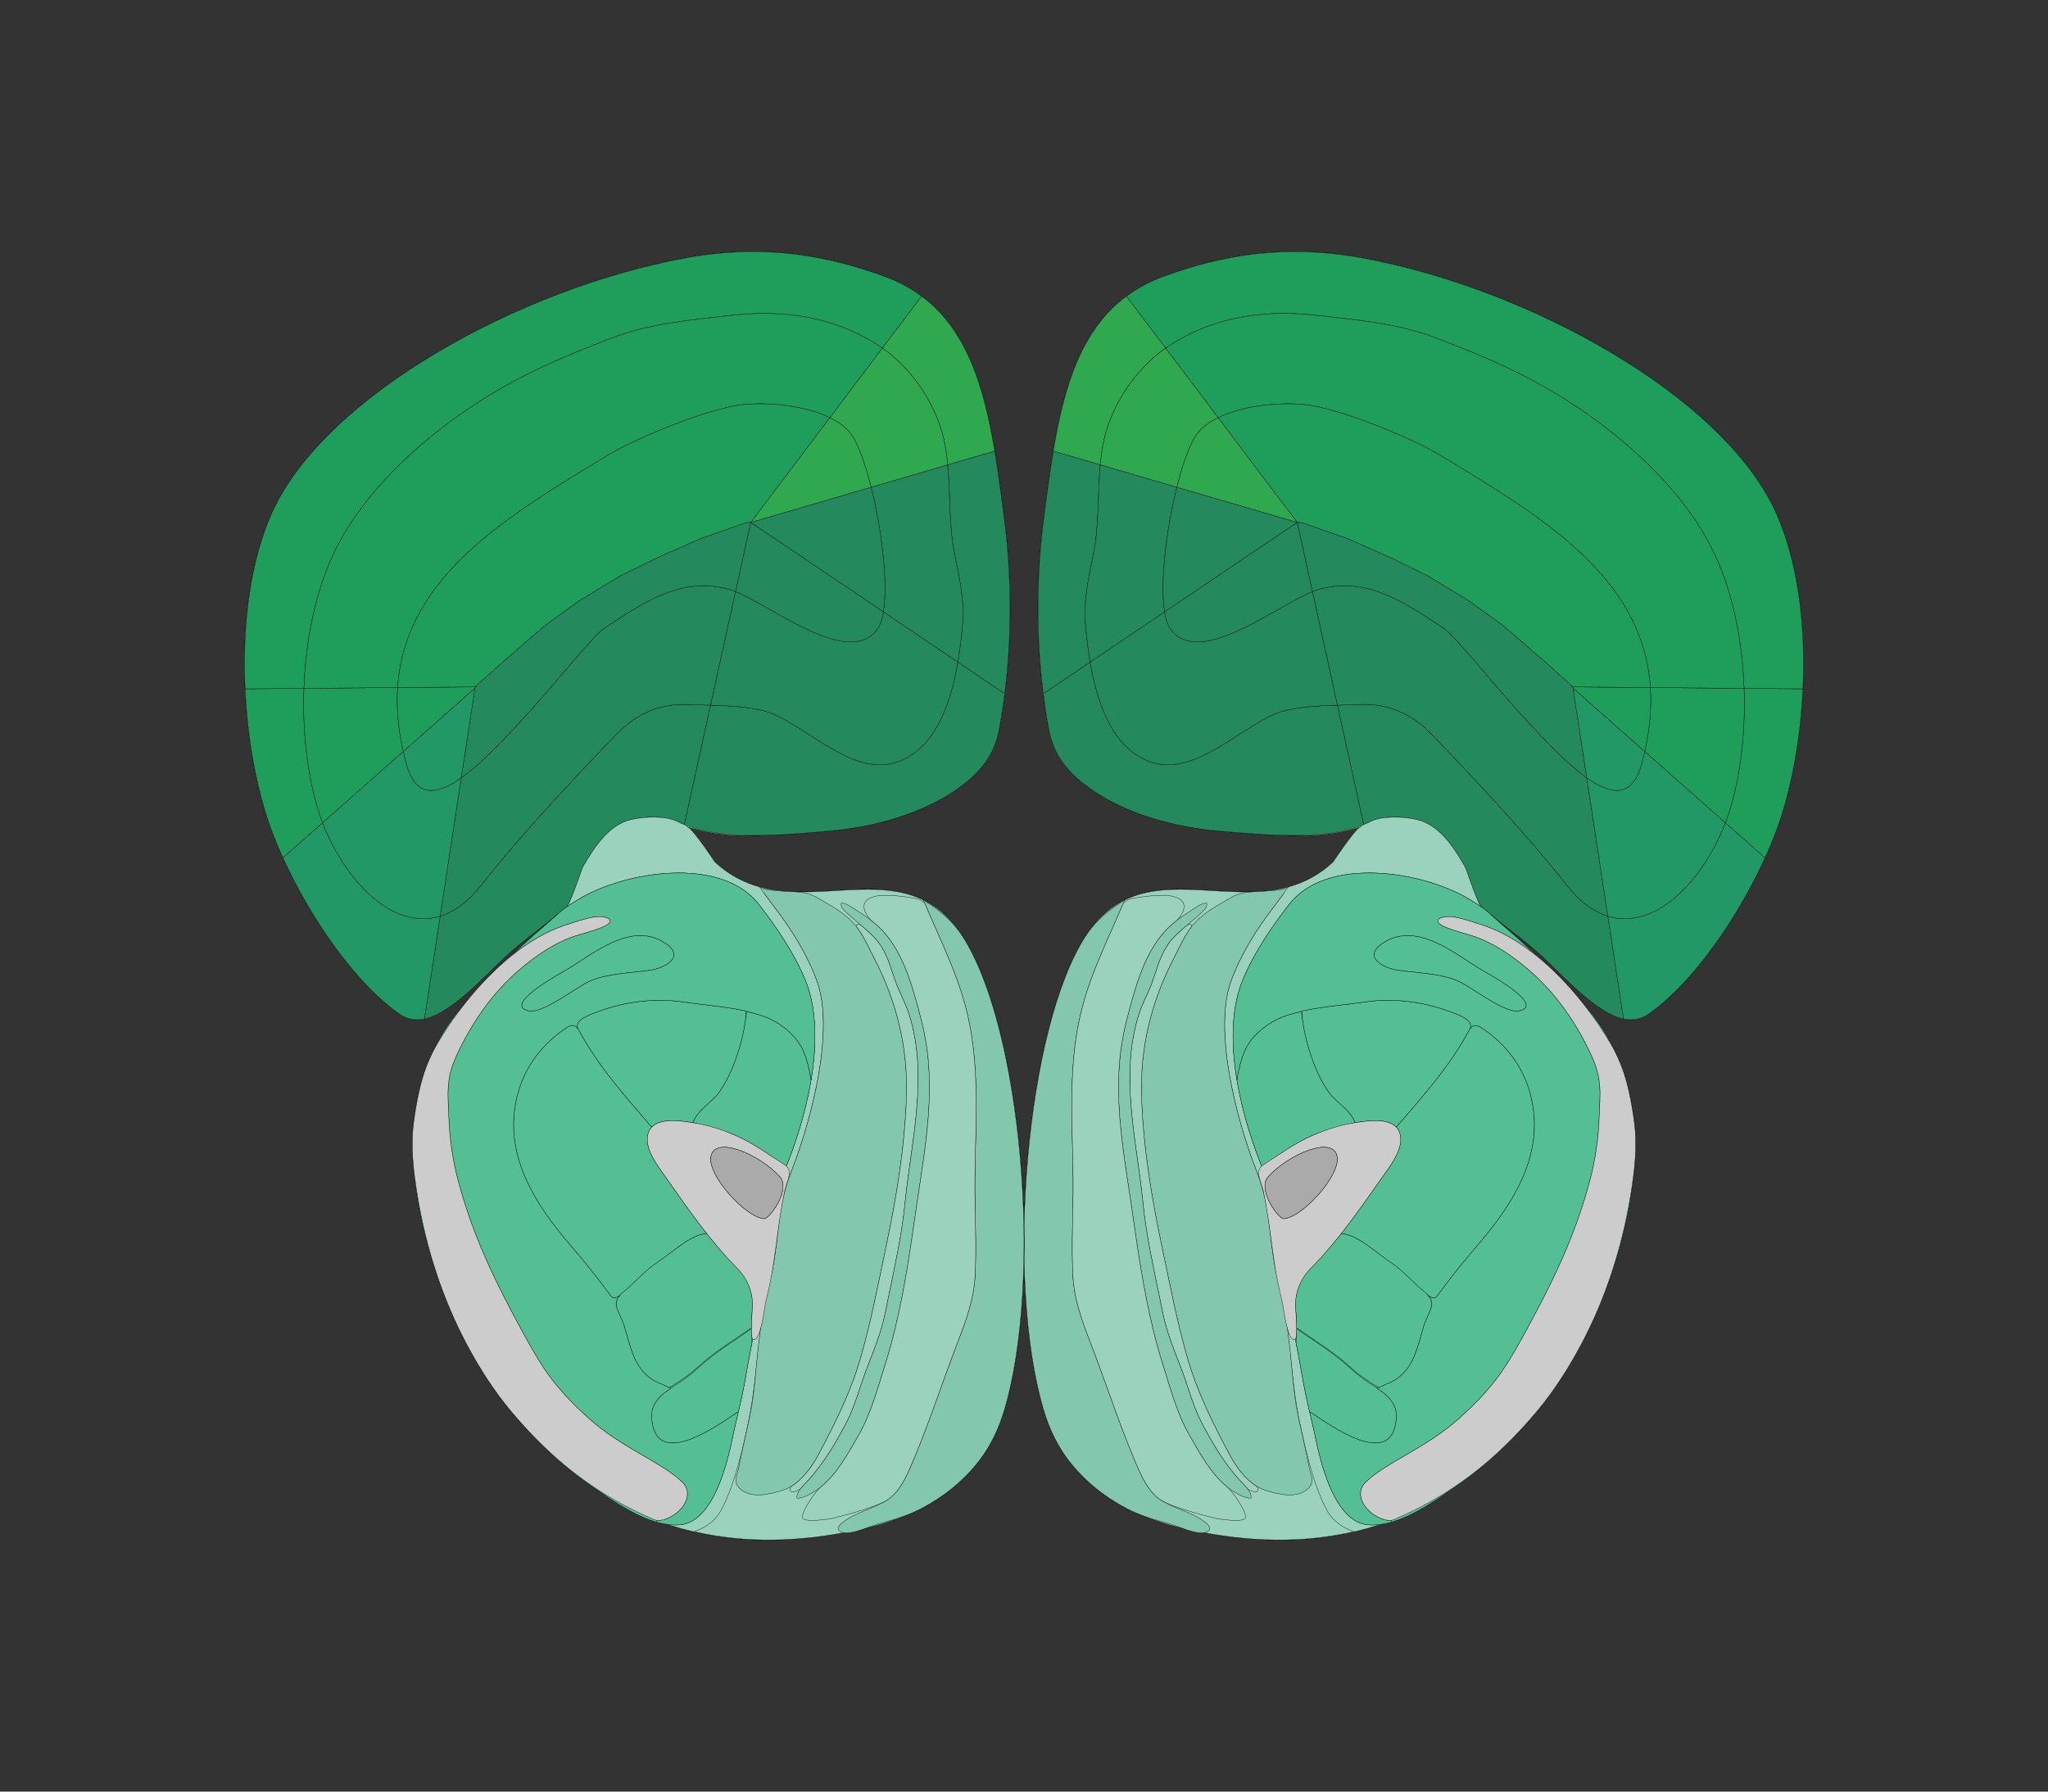 <?xml version="1.0" encoding="utf-8"?>
<!-- Generator: Adobe Illustrator 16.0.0, SVG Export Plug-In . SVG Version: 6.00 Build 0)  -->
<!DOCTYPE svg PUBLIC "-//W3C//DTD SVG 1.1//EN" "http://www.w3.org/Graphics/SVG/1.1/DTD/svg11.dtd">
<svg version="1.1" id="Layer_1" xmlns="http://www.w3.org/2000/svg" xmlns:xlink="http://www.w3.org/1999/xlink" x="0px" y="0px"
	 width="6144px" height="5376px" viewBox="0 0 6144 5376" enable-background="new 0 0 6144 5376" xml:space="preserve">
<rect x="0" y="0" width="6144" height="5376" fill="#333333" stroke="none"/>
<g>
	<g transform="scale(1.0)">
		<g id="_x31_80609911" transform=" scale(1.0, 1.0)">
			<path id="_x31_80609913" fill="#BFDAE3" stroke="#000000" d="M4079.715,2481.636c8.334-2.313-70.752,25.854-168.283,25.48
				c-75.961-0.289-166.795-4.698-261.23-14.109c-76.42-7.622-163.023-30.869-233.254-53.674
				c-14.706-4.777-31.216-12.329-44.884-17.426c-41.007-15.287-74.875-35.876-106.023-58.685
				c-65.382-47.888-105.804-97.451-119.901-175.354c-32.061-177.181-46.882-393.591-12.723-650.428
				c42.279-317.944,80.562-607.867,358.897-708.684c167.397-60.635,355.384-98.237,592.927-55.062
				c498.072,90.531,1083.982,413.605,1242.328,763.895c117.031,258.894,98.223,652.556,17.342,908.995
				c-59.713,189.306-222.877,470.873-398.453,595.834c-91.703,65.268-201.703-61.492-313.006-165.839
				c-57.326-53.749-107.656-89.304-138.41-115.106c-30.756-25.802-41.938-41.851-52.291-43.297
				c-17.5-2.446,181.883,135.411,331.85,323.35c69.729,87.385,107.314,192.962,120.938,277.305
				c47.148,291.97-98.828,692.847-282.041,912.928c-258.324,310.304-580.285,461.345-1059.369,355.443
				c-187.552-41.456-360.286-144.269-423.047-355.451c-117.106-394.11-52.47-1150.169,126.444-1423.858
				c186.65-285.521,509.97-5.265,741.995-221.684C3999.521,2586.215,4064.316,2485.887,4079.715,2481.636z"/>
			<path id="_x31_80609914" fill="#B0FFB8" stroke="#000000" d="M5327.566,1537.582
				c-158.342-350.291-744.252-673.357-1242.33-763.884c-237.543-43.177-425.525-5.573-592.927,55.063
				c-278.33,100.816-316.616,390.734-358.893,708.678c-34.146,256.831-19.333,473.243,12.727,650.42
				c14.101,77.903,54.523,127.464,119.896,175.351c31.148,22.807,65.022,43.398,106.032,58.685
				c13.663,5.099,30.441,15.395,45.151,20.17c70.224,22.807,156.565,43.307,232.983,50.927
				c94.438,9.41,185.268,13.819,261.229,14.11c83.605,0.321,155.195-20.793,168.693-25.379c0.619-0.346,1.193-0.602,1.705-0.743
				c1.188-0.33,0.543-0.021-1.705,0.743c-18.068,10.106-80.604,104.474-80.604,104.474
				c-232.023,216.418-555.343-63.831-741.995,221.686c-178.921,273.688-243.549,1029.74-126.439,1423.842
				c62.762,211.181,235.492,313.994,423.048,355.448c479.084,105.896,801.047-45.144,1059.369-355.442
				c183.213-220.076,329.189-620.955,282.039-912.922c-13.627-84.338-51.211-189.918-120.945-277.299
				c-149.965-187.936-349.348-325.792-331.852-323.351c10.361,1.446,21.543,17.498,52.301,43.303
				c30.756,25.799,81.084,61.351,138.41,115.099c111.303,104.343,221.297,231.106,313.002,165.839
				c175.584-124.967,338.742-406.525,398.453-595.833C5425.799,2190.128,5444.602,1796.473,5327.566,1537.582z M3851.211,3656.934
				c-16.592-0.24-80.539-88.405-46.592-125.874c61.855-68.277,197.637-125.893,206.986-58.575
				C4019.502,3529.417,3906.113,3653.731,3851.211,3656.934z"/>
			<path id="_x31_80609943" fill="#1F9D5A" stroke="#000000" d="M5232.154,2065.555l176.541,1.476
				c-6.307,137.371-29.484,270.762-63.762,379.505c-12.271,39.003-28.996,81.925-49.314,126.621l-3.219-1.454l-116.221-102.705
				c6.643-17.334,12.459-34.849,17.441-52.292C5223.355,2312.047,5236.594,2188.97,5232.154,2065.555z"/>
			<path id="_x31_80609942" fill="#1F9D5A" stroke="#000000" d="M5232.154,2065.555c4.439,123.414-8.799,246.491-38.535,351.149
				c-4.984,17.443-10.797,34.956-17.439,52.292l-242.115-213.931c15.779-69.249,20.936-133.009,16.973-191.918L5232.154,2065.555z"
				/>
			<path id="_x31_80609941" fill="#1F9D5A" stroke="#000000" d="M4951.037,2063.147c3.963,58.909-1.195,122.67-16.973,191.918
				l-214.74-189.71l-0.604-4.159L4951.037,2063.147z"/>
			<path id="_x31_80609940" fill="#1F9D5A" stroke="#000000" d="M5327.535,1537.589c67.406,149.063,89.754,342.881,81.16,529.442
				l-176.541-1.476c-5.436-152.068-37.594-304.605-98.541-423.774c-106.963-209.068-331.43-391.864-538.527-501.694
				c-93.748-49.666-189.639-88.656-288.699-126.615c-111.445-42.7-235.227-53.293-354.809-67.058
				c-152.318-17.561-304.914,1.314-441.994,89.646c-4.356,2.759-8.632,5.686-12.825,8.613l-117.696-155.85
				c32.56-24.182,70.038-44.391,113.265-60.035c167.396-60.664,355.374-98.286,592.905-55.088
				C4583.303,864.246,5169.24,1187.327,5327.535,1537.589z"/>
			<path id="_x31_80609939" fill="#1F9D5A" stroke="#000000" d="M5133.611,1641.782c60.947,119.169,93.107,271.707,98.543,423.774
				l-281.119-2.408c-21.939-336.751-336.416-517.778-624.898-693.863c-89.689-54.672-286.682-134.389-390.68-152.247
				c-73.861-12.688-198.252-4.114-281.102,36.442l-157.601-208.808c4.193-2.927,8.471-5.854,12.825-8.613
				c137.08-88.33,289.676-107.206,441.994-89.646c119.582,13.767,243.363,24.357,354.809,67.058
				c99.061,37.957,194.955,76.948,288.699,126.615C4802.18,1249.917,5026.65,1432.712,5133.611,1641.782z"/>
			<path id="_x31_80609938" fill="#1F9D5A" stroke="#000000" d="M4326.135,1369.285
				c288.482,176.084,602.961,357.112,624.898,693.863l-232.314-1.951l-94.486-84.625l-115.762-100.038l-101.461-73.022
				l-122.523-74.488l-108.053-53.361l-136.098-60.075l-136.277-47.626l-12.447-0.181l-237.254-314.302
				c82.85-40.556,207.238-49.13,281.1-36.442C4039.457,1234.895,4236.447,1314.612,4326.135,1369.285z"/>
			<path id="_x31_80609958" fill="#2FA850" stroke="#000000" d="M3379.061,888.822l117.694,155.851
				c-93.757,65.797-166.337,176.892-187.548,288.896c-3.779,20.2-6.483,40.746-8.361,61.389l-140.77-41.135l-0.25-0.003
				C3192.362,1159.22,3243.294,989.623,3379.061,888.822z"/>
			<path id="_x31_80609957" fill="#2FA850" stroke="#000000" d="M3496.755,1044.672l157.601,208.807
				c-23.156,11.287-43.029,25.109-57.631,41.666c-23.205,26.227-46.957,90.132-66.166,167.052l-229.71-67.238
				c1.877-20.644,4.579-41.189,8.36-61.389C3330.417,1221.564,3402.998,1110.47,3496.755,1044.672z"/>
			<path id="_x31_80609956" fill="#2FA850" stroke="#000000" d="M3654.357,1253.479l237.258,314.298l-361.059-105.581
				c19.209-76.919,42.961-140.826,66.168-167.053C3611.326,1278.588,3631.201,1264.764,3654.357,1253.479z"/>
			<path id="_x31_80609949" fill="#248A5E" stroke="#000000" d="M4090.215,2471.296l-78.037-355.162
				c24.25-0.729,47.168-1.227,66.855-2.187c82.318-3.872,154.428,26.555,211.85,85.492
				c122.117,125.534,299.418,315.284,406.824,453.553c40.828,52.552,83.469,83.053,125.943,96.12l46.701,306.23l-0.27,1.572
				c-77.207-16.64-163.688-109.617-236.623-180.398c-49.691-48.116-106.916-86.217-159.561-130.889
				c-14.105-11.992-30.66-20.864-36.768-34.814c-22.902-52.212-36.482-100.387-42.473-110.85
				c-36.43-64.029-80.346-126.755-145.467-141.145c-39.141-8.618-103.264-11.537-137.303,6.147
				c-6.525,3.391-13.375,6.532-20.391,9.334L4090.215,2471.296z"/>
			<path id="_x31_80609948" fill="#248A5E" stroke="#000000" d="M4760.344,2333.985l63.307,415.129
				c-42.477-13.066-85.119-43.569-125.945-96.122c-107.404-138.269-284.705-328.019-406.822-453.551
				c-57.42-58.938-129.529-89.367-211.85-85.493c-19.688,0.959-42.604,1.458-66.855,2.187l-75.002-341.006
				c7.432-2.966,14.273-5.44,20.691-7.171c140.426-38.475,251.732,36.763,373.504,117.3
				c32.561,21.556,127.752,143.378,234.949,261.722C4634.787,2222.514,4702.088,2292.799,4760.344,2333.985z"/>
			<path id="_x31_80609947" fill="#248A5E" stroke="#000000" d="M3904.064,1567.96l136.275,47.626l136.098,60.075l108.053,53.361
				l122.525,74.489l101.459,73.021l115.764,100.039l94.484,84.625l-4.148-0.059l4.754,4.218l41.02,268.629
				c-58.256-41.185-125.557-111.47-194.023-187.003c-107.195-118.345-202.389-240.167-234.949-261.722
				c-121.771-80.537-233.078-155.777-373.506-117.3c-6.416,1.733-13.26,4.208-20.691,7.17l-45.559-207.352L3904.064,1567.96z"/>
			<path id="_x31_80609955" fill="#248A5E" stroke="#000000" d="M3160.078,1353.823l140.77,41.135
				c-8.267,89.363-2.883,181.995-21.193,271.38c-15.013,73.743-29.88,137.446-22.758,213.169c3.021,32.169,7.135,69,13.637,107.361
				l-137.563,92.888l-3.243,0.451c-19.587-155.094-23.863-335.783,3.701-542.739c8.379-62.714,16.493-124.355,26.397-183.648
				L3160.078,1353.823z"/>
			<path id="_x31_80609954" fill="#248A5E" stroke="#000000" d="M3300.847,1394.957l229.71,67.238
				c-31.451,125.635-50.955,286.059-36.618,373.922l-223.405,150.749c-6.499-38.362-10.615-75.193-13.637-107.361
				c-7.122-75.723,7.745-139.426,22.759-213.17C3297.965,1576.952,3292.581,1484.32,3300.847,1394.957z"/>
			<path id="_x31_80609953" fill="#248A5E" stroke="#000000" d="M3891.615,1567.779l-397.678,268.34
				c-14.335-87.864,5.168-248.287,36.619-373.921L3891.615,1567.779z"/>
			<path id="_x31_80609952" fill="#248A5E" stroke="#000000" d="M4090.215,2471.296l1.283,3.006
				c-121.672,50.453-314.953,29.808-441.299,18.683c-125.268-11.026-275.886-48.486-393.644-136.686
				c-56.827-42.576-97.772-98.369-110.371-168.444c-6.229-34.373-11.851-70.23-16.456-107.651l3.244-0.451l137.564-92.889
				c20.275,118.913,64.097,251.364,172.028,296.008c133.755,55.393,271.247-95.686,385.642-142.092
				c46.844-18.995,120.029-22.749,183.973-24.647L4090.215,2471.296z"/>
			<path id="_x31_80609951" fill="#248A5E" stroke="#000000" d="M3937.176,1775.129l75.002,341.007
				c-63.943,1.897-137.129,5.652-183.973,24.647c-114.395,46.407-251.887,197.484-385.642,142.091
				c-107.932-44.643-151.753-177.093-172.03-296.008l223.405-150.749c3.425,21.466,8.986,38.646,16.793,49.884
				C3594.73,2006.748,3822.441,1821.946,3937.176,1775.129z"/>
			<path id="_x31_80609950" fill="#248A5E" stroke="#000000" d="M3891.615,1567.779l45.561,207.351
				c-114.734,46.817-342.445,231.62-426.446,110.873c-7.806-11.237-13.37-28.417-16.792-49.884L3891.615,1567.779z"/>
			<path id="_x31_80609946" fill="#219866" stroke="#000000" d="M5292.398,2571.702l3.217,1.457
				c-78.195,172.106-209.725,370.085-349.121,469.258c-23.736,16.839-49.52,20.285-76.412,14.498l0.27-1.572l-46.699-306.229
				c144.535,44.673,287.492-111.14,352.525-280.118L5292.398,2571.702z"/>
			<path id="_x31_80609945" fill="#219866" stroke="#000000" d="M4934.063,2255.066l242.113,213.931
				c-65.035,168.978-207.99,324.791-352.525,280.117l-63.307-415.128c76.086,53.895,136.707,58.175,163.943-40.129
				C4927.967,2280.71,4931.223,2267.809,4934.063,2255.066z"/>
			<path id="_x31_80609944" fill="#219866" stroke="#000000" d="M4719.324,2065.357l214.74,189.71
				c-2.84,12.743-6.098,25.645-9.773,38.79c-27.238,98.303-87.859,94.022-163.945,40.129L4719.324,2065.357z"/>
			<path id="_x31_80609915" fill="#9AD2BD" stroke="#000000" d="M4895.545,3318.804c-13.625-84.336-51.209-189.918-120.943-277.297
				c-145.123-181.866-336.52-316.836-332.873-323.147c-1.855-2.365-3.42-4.863-4.598-7.546
				c-22.902-52.212-36.482-100.387-42.473-110.85c-36.43-64.029-80.346-126.755-145.467-141.145
				c-39.141-8.619-103.264-11.538-137.303,6.146c-6.525,3.391-13.377,6.532-20.391,9.334l-0.26-0.609l-10.195,7.572
				c0.275-0.12,0.539-0.219,0.789-0.287c1.08-0.298,0.631-0.068-1.145,0.549l-6.117,4.542
				c-22.768,21.237-75.045,100.125-75.045,100.125c-232.025,216.418-555.345-63.832-741.996,221.684
				c-178.922,273.688-243.548,1029.74-126.438,1423.842c62.761,211.181,235.491,313.996,423.048,355.45
				c479.08,105.894,801.045-45.144,1059.367-355.443C4796.721,4011.65,4942.697,3610.773,4895.545,3318.804z M3851.211,3656.934
				c-16.592-0.24-80.539-88.405-46.592-125.874c61.855-68.277,197.637-125.893,206.986-58.575
				C4019.502,3529.417,3906.113,3653.731,3851.211,3656.934z"/>
			<path id="_x31_80609916" fill="#9AD2BD" stroke="#000000" d="M3823.602,2718.143c-52.426,67.236-100.42,143.923-130.004,224.058
				c-52.096,141.069,7.689,397.507,77.984,577.306c45.383,116.102,32.041,207.968,64.395,330.204
				c37.27,140.801,33.748,290.65,66.611,434.909c7.115,31.218,32.92,164.767,78.455,247.861
				c27.061,49.362,81.398,63.442,81.398,63.442c-83.492,18.537-157.646,25.968-239.01,24.895
				c-78.25-1.024-163.154-9.73-269.291-33.644c-187.378-42.224-360.287-144.267-423.048-355.45
				c-117.11-394.102-52.485-1150.154,126.438-1423.843c152.755-233.65,397.02-88.408,607.883-146.553
				C3865.414,2661.328,3834.252,2704.483,3823.602,2718.143z"/>
			<path id="_x31_80609917" fill="#82C7AE" stroke="#000000" d="M3374.035,2700.352c-42.547,102.957-93.88,202.62-123.972,310.281
				c-48.429,173.317-32.438,349.609-30.745,527.205c0.916,96.775-5.677,194.259-0.551,290.928
				c3.906,73.855,29.337,139.585,55.601,207.958c42.559,110.766,79.279,224.01,124.794,333.598
				c17.149,41.317,40.937,101.947,79.515,128.226c42.925,29.235,97.317,37.457,139.458,71.319
				c15.592,12.53,15.26,24.152-2.828,28.739c-28.541,7.237-83.34-20.341-111.832-27.828
				c-42.196-11.101-84.453-23.603-123.236-43.978c-67.851-35.635-128.37-84.314-175.081-145.316
				c-33.849-44.205-58.219-96.434-74.065-149.758c-117.109-394.102-52.483-1150.154,126.438-1423.842
				C3288.853,2759.973,3327.203,2731.557,3374.035,2700.352z"/>
			<path id="_x31_80609921" fill="#82C7AE" stroke="#000000" d="M3823.602,2718.143c-52.426,67.236-100.42,143.923-130.004,224.058
				c-52.096,141.069,7.689,397.507,77.984,577.306c45.383,116.102,32.041,207.968,64.395,330.204
				c17.283,65.295,26.893,134.418,34.25,201.467c6.75,61.437,9.857,123.546,21.654,184.317
				c11.166,57.481,25.184,112.46,36.32,170.331c4.709,24.442,17.523,39.374-2.578,59.728c-33.24,33.646-92.436,18.319-131.68,5.684
				c-45.824-14.753-82.416-63.773-103.936-103.821c-49.637-92.313-96.658-186.995-126.338-287.749
				c-31.953-108.478-52.708-219.592-76.113-330.086c-32.082-151.443-58.259-305.76-62.946-460.798
				c-4.43-145.746,28.971-281.705,95.599-411.243c19.305-37.522,37.021-80.327,66.533-110.904
				c30.828-31.94,67.486-50.346,104.941-72.565c36.748-21.802,69.455-16.578,111.256-20.57c11.197-1.069,55.584-2.63,62.479-12.172
				C3865.414,2661.335,3834.252,2704.483,3823.602,2718.143z"/>
			<path id="_x31_80609920" fill="#9AD2BD" stroke="#000000" d="M3770.016,4460.121c-34.643-21.08-62.383-59.903-80.01-92.706
				c-49.637-92.313-96.658-186.993-126.338-287.749c-31.953-108.478-52.706-219.591-76.114-330.084
				c-32.081-151.443-58.258-305.76-62.945-460.8c-4.431-145.744,28.97-281.705,95.601-411.241
				c16.248-31.587,31.377-66.916,53.359-95.544c1.994-2.595,1.225-8.915-2.768-9.295c-4.287-0.406-11.898,5.228-11.898,5.228
				c-22.084,18.613-43.732,38.001-58.277,60.945c-23.953,37.75-30.909,74.155-46.66,114.978
				c-11.712,30.368-27.716,58.929-37.581,90.035c-58.429,184.237-5.952,381.607,12.646,567.084
				c9.653,96.311,30.413,188.377,49.8,282.48c2.913,14.154,5.806,28.348,8.61,42.617c11.809,59.887,34.383,114.32,56.236,170.905
				c21.762,56.371,35.236,113.944,63.941,167.716c32.184,60.279,63.811,113.309,109.188,164.865
				c6.072,6.895,16.174,16.115,24.207,26.062c4.02,4.973,20.672,12.955,27.875,10.92
				C3776.088,4474.501,3773.84,4462.449,3770.016,4460.121z"/>
			<path id="_x31_80609919" fill="#82C7AE" stroke="#000000" d="M3478.825,3893.448c-19.384-94.104-40.144-186.17-49.8-282.479
				c-18.597-185.477-71.074-382.848-12.644-567.084c9.863-31.109,25.869-59.668,37.581-90.036
				c15.749-40.819,22.705-77.225,46.658-114.977c24.549-38.719,69.326-67.32,102.273-99.13c8.732-8.419,20.072-16.731,17.264-30.009
				c-16.699,0.486-31.92,13.11-45.6,21.802c-43.518,27.637-75.504,51.461-104.493,93.896
				c-41.187,60.293-61.239,128.72-80.47,198.328c-14.697,53.167-26.469,107.726-30.919,162.755
				c-9.758,120.633,5.852,236.107,24.033,354.756c17.979,117.276,32.658,235.115,55.464,351.602
				c12.903,65.971,28.405,131.499,48.493,195.67c22.049,70.371,44.136,153.386,81.132,217.416
				c31.596,54.7,63.143,114.684,113.248,155.521c17.414,14.188,48.486,33.784,71.775,34.533
				c4.391-19.571-23.875-42.676-36.018-56.463c-45.379-51.557-77.004-104.586-109.188-164.864
				c-28.707-53.769-42.18-111.346-63.943-167.715c-21.852-56.587-44.427-111.019-56.235-170.907
				C3484.633,3921.796,3481.741,3907.603,3478.825,3893.448z"/>
			<path id="_x31_80609918" fill="#9AD2BD" stroke="#000000" d="M3369.168,2712.026c-41.536,98.835-90.152,195.019-119.106,298.606
				c-48.429,173.317-32.438,349.611-30.747,527.206c0.916,96.774-5.677,194.258-0.549,290.927
				c3.905,73.856,29.337,139.585,55.599,207.958c42.559,110.766,79.279,224.01,124.794,333.598
				c17.151,41.317,40.937,101.947,79.516,128.226c42.926,29.235,173.445,58.505,173.445,58.505s70.799,11.987,82.545-0.261
				c11.746-12.249-36.207-81.123-53.621-95.311c-50.105-40.837-81.648-100.823-113.248-155.521
				c-36.996-64.03-59.083-147.045-81.132-217.415c-20.088-64.17-35.59-129.7-48.493-195.671
				c-22.805-116.485-37.482-234.325-55.464-351.601c-18.18-118.649-33.788-234.123-24.033-354.756
				c4.452-55.028,16.222-109.591,30.919-162.756c19.232-69.606,39.283-138.034,80.47-198.326
				c18.142-26.562,37.459-45.83,60.044-63.307c6.346-4.911,53.725-58.586-14.596-73.159c-31.285-6.672-88.831,1.731-120.021,7.264
				C3382.468,2698.542,3370.802,2708.139,3369.168,2712.026z"/>
			<path id="_x31_80609922" fill="#54BF94" stroke="#000000" d="M3885.844,4018.878c14.018,66.588,15.564,85.481,28.676,152.248
				c7.441,37.908,17.379,77.194,25.965,114.859c11.33,49.759,49.146,284.111,167.211,289.832
				c90.965,4.402,187.154-62.874,296.736-142.01c94.379-68.157,170.629-155.905,209.072-202.081
				c183.213-220.076,329.191-620.956,282.037-912.922c-13.623-84.337-51.209-189.919-120.943-277.298
				c-35.984-45.107-87.852-100.358-144.92-154.626c-38.043-36.17-77.283-73.07-116.541-106.438
				c-48.973-41.628-46.063-45.972-102.498-80.391c-143.139-87.286-430.211-131.062-542.697,13.19
				c-52.424,67.235-105.174,145.2-138.309,223.935c-76.805,182.481,9.85,451.506,56.492,564.426
				c30.406-22.989,97.479-71.277,152.439-94.955c41.121-17.719,83.287-30.938,121.996-36.918
				c41.311-6.389,127.354-22.314,140.156,35.84c9.738,44.214-32.525,96.456-56.389,130.36
				c-66.104,93.944-130.666,187.787-211.773,269.755c-30.941,31.261-47.838,72.307-45.906,116.43
				c0.338,7.593,7.959,98.283-2.576,97.677L3885.844,4018.878z"/>
			<path id="_x31_80609927" fill="#54BF94" stroke="#000000" d="M4062.775,3363.242c-16.217-36.195-54.41-54.719-76.807-86.345
				c-1.098-1.546-2.104-3.162-3.148-4.744c-9.031-13.656-17.381-27.663-24.566-42.382c-7.629-15.621-14.322-31.718-20.396-48.002
				c-6.154-16.514-11.467-33.317-15.994-50.345c-4.369-16.434-8.227-33.036-11.244-49.771c-1.416-7.857-2.6-15.752-3.52-23.681
				c-0.443-3.831-0.832-7.67-1.18-11.508c-0.172-1.9-0.336-3.803-0.494-5.703c-0.084-1.027-1.018-4.896-0.467-5.688
				c1.596-2.285,5.344-2.486,7.83-2.854c6.502-0.967,12.807-2.714,19.275-3.816c13.049-2.221,26.113-4.201,39.197-6.194
				c13.113-2.002,26.324-3.491,39.496-5.036c13.059-1.535,26.113-3.121,39.166-4.688c12.783-1.534,25.557-3.162,38.295-5.053
				c1.541-0.229,3.082-0.46,4.627-0.695c57.25-8.733,116.322-6.31,173.066,4.848c29.393,5.779,58.414,14.156,86.412,24.785
				c18.766,7.125,77.645,24.927,54.719,55.852c-56.029,105.694-138.91,197.951-215.832,287.403l-3.953,1.145
				c-27.832-26.732-87.615-17.166-122.32-11.719L4062.775,3363.242z"/>
			<path id="_x31_80609923" fill="#54BF94" stroke="#000000" d="M4193.148,2911.343c55.492,7.995,129.799,9.728,182.135,33.074
				c38.537,17.184,139.891,97.61,181.396,89.305c81.799-16.868-88.738-110.208-104.111-119.055
				c-84.268-48.501-199.502-152.804-303.25-85.408C4084.301,2871.505,4151.254,2905.304,4193.148,2911.343z"/>
			<path id="_x31_80609924" fill="#54BF94" stroke="#000000" d="M3889.627,3987.434c-0.01,17.096-3.189,34.05,0.242,50.791
				c3.096,15.106,5.945,30.273,8.697,45.447c5.287,29.162,10.242,58.373,15.955,87.456c4.285,21.832,9.402,44.121,14.605,66.294
				l4.764,1.77c53.682,35.733,248.193,178.315,255.23,11.856c2.188-51.743-46.393-77.499-82.531-101.957
				c-20.428-13.824-40.094-28.816-58.238-45.556c-47.725-44.034-102.992-77.328-155.807-114.658L3889.627,3987.434z"/>
			<path id="_x31_80609926" fill="#54BF94" stroke="#000000" d="M4191.207,3379.624c76.914-89.443,159.783-181.69,215.814-287.37
				c13.523-25.51,29.625-14.502,49.162-0.496c20.656,14.81,39.953,31.8,57.24,50.427c35.795,38.573,62.332,85.273,76.422,136.009
				c49.813,179.352-47.219,330.954-159.508,461.398c-28.146,32.697-55.441,66.062-81.879,100.191
				c-11.484,14.827-25.947,34.55-37.664,49.734c-10.549,13.67-25.467-1.938-37.742-12.042
				c-34.918-28.737-62.633-63.466-101.143-88.835c-37.535-24.716-92.551-77.269-136.875-85.467l-11.652-1.151
				c42.352-53.645,81.375-109.85,120.947-166.09c23.863-33.905,66.129-86.146,56.389-130.361
				c-2.32-10.532-7.039-18.635-13.461-24.804L4191.207,3379.624z"/>
			<path id="_x31_80609928" fill="#54BF94" stroke="#000000" d="M4062.775,3363.242c-16.217-36.195-54.41-54.719-76.807-86.345
				c-43.945-62.048-73.799-160.13-80.434-233.44c-0.383-1.889-0.203-6.267-1.375-7.684c-1.436-1.743-6.217,0.891-7.898,1.394
				c-3.969,1.19-8.076,1.833-12.09,2.856c-4.852,1.232-9.682,2.533-14.484,3.945c-8.945,2.635-17.781,5.667-26.391,9.255
				c-8.465,3.524-16.705,7.58-24.664,12.132c-7.91,4.522-15.545,9.525-22.883,14.931c-7.352,5.418-14.412,11.238-21.096,17.465
				c-6.773,6.313-13.158,13.056-18.965,20.272c-6.053,7.525-11.455,15.568-16.092,24.041c-5.035,9.196-9.156,18.862-12.564,28.771
				c-3.76,10.928-6.666,22.13-9.156,33.411c-2.625,11.911-5.66,24.216-7.02,36.343l-0.096,0.023
				c17.68,106.07,51.68,203.66,75.363,260.999c30.408-22.988,97.48-71.276,152.441-94.956
				c41.119-17.717,124.861-37.365,126.367-37.602L4062.775,3363.242z"/>
			<path id="_x31_80609925" fill="#54BF94" stroke="#000000" d="M4023.334,3702.024c-28.377,35.646-58.248,70.151-90.781,102.76
				c-30.926,30.988-47.813,71.679-45.877,115.425c0.201,4.492,3,38.328,2.988,64.753l2.918,1.434
				c52.799,37.014,108.053,70.024,155.766,113.689c26.73,24.463,56.631,45.104,87.963,64.064l19.367-9.366
				c84.059-30.299,93.842-103.219,116.625-179.001c5.801-19.292,20.508-41.27,23.141-60.419
				c2.123-15.447-11.037-30.007-22.496-39.358c-34.912-28.497-62.623-62.933-101.125-88.091
				c-37.525-24.507-92.525-76.614-136.836-84.748L4023.334,3702.024z"/>
			<path id="_x31_80609937" fill="#54BF94" stroke="#000000" d="M4774.529,3167.803c-45.422-98.516-107.068-188.229-189.922-258.934
				c-49.09-41.899-105.717-80.865-167.412-100.802c-41.352-13.358-119.738-30.793-100.346-50.396
				c28.334-19.038,87.15,4.933,120.322,14.866c60.633,18.151,119.539,52.7,174.215,97c-32.271-30.506-65.254-61.049-98.252-89.093
				c-48.973-41.628-46.063-45.972-102.498-80.391c-143.137-87.286-430.211-131.06-542.695,13.19
				c-52.424,67.235-105.176,145.203-138.311,223.935c-37.805,89.821-36.006,200.611-18.869,303.428l0.094-0.021
				c1.361-12.128,4.395-24.432,7.021-36.344c2.486-11.279,5.393-22.482,9.154-33.411c3.408-9.908,7.529-19.574,12.563-28.771
				c4.639-8.473,10.041-16.515,16.096-24.04c5.807-7.218,12.188-13.959,18.965-20.272c6.684-6.226,13.742-12.048,21.096-17.464
				c7.336-5.406,14.971-10.408,22.881-14.933c7.961-4.554,16.201-8.607,24.664-12.13c8.613-3.588,17.445-6.621,26.391-9.255
				c4.803-1.413,9.635-2.714,14.484-3.947c4.016-1.021,8.121-1.663,12.09-2.854c1.682-0.504,6.461-3.137,7.9-1.395
				c1.17,1.419,0.99,5.797,1.375,7.684c0.398,4.414,0.887,8.922,1.451,13.501c-0.396-3.494-0.75-6.992-1.07-10.491
				c-0.174-1.9-0.336-3.804-0.494-5.703c-0.084-1.027-1.018-4.896-0.469-5.688c1.598-2.284,5.346-2.486,7.832-2.854
				c6.502-0.967,12.805-2.715,19.277-3.817c13.047-2.221,26.113-4.201,39.197-6.194c13.111-2.002,26.324-3.491,39.496-5.037
				c13.059-1.534,26.111-3.12,39.166-4.688c12.783-1.536,25.557-3.162,38.295-5.053c1.541-0.229,3.082-0.461,4.625-0.697
				c57.252-8.731,116.322-6.309,173.068,4.849c29.393,5.779,58.414,14.157,86.41,24.786c17.688,6.714,71.01,22.922,57.869,50.656
				c12.855-18.544,27.961-8.195,45.996,4.732c20.656,14.81,39.953,31.8,57.24,50.427c35.795,38.572,62.332,85.272,76.422,136.008
				c49.814,179.352-47.221,330.954-159.508,461.399c-28.145,32.696-55.441,66.062-81.879,100.19
				c-11.484,14.828-25.947,34.551-37.664,49.734c-7.488,9.706-17.178,4.651-26.564-2.711c7.193,8.254,12.635,18.202,11.211,28.553
				c-2.633,19.15-17.34,41.127-23.141,60.419c-22.783,75.781-32.564,148.699-116.625,179.001l-19.369,9.367
				c-1.117-0.673-2.221-1.355-3.334-2.036l-0.775,3.999c29.85,20.37,58.619,44.857,56.924,84.936
				c-7.039,166.459-201.553,23.875-255.232-11.854l-4.76-1.77c3.832,16.327,7.717,32.593,11.357,48.563
				c11.332,49.76,49.148,284.113,167.211,289.832c22.055,1.067,44.418-2.088,67.205-8.596l-1.014-5.258
				c-9.555,1.032-21.203-2.098-21.203-2.098c-53.434-15.768-94.854-74.221-55.094-112.851
				c60.34-58.617,183.117-103.039,280.162-191.022c94.623-85.79,132.754-139.196,190.299-244.198
				c84.609-154.367,153.832-292.485,200.154-463.773c17.51-64.745,27.045-130.111,29.354-194.896
				C4800.074,3282.663,4807.447,3239.231,4774.529,3167.803z M4556.684,3033.723c-41.508,8.305-142.859-72.122-181.398-89.306
				c-52.336-23.347-126.643-25.079-182.133-33.073c-41.895-6.039-108.848-39.837-43.83-82.083
				c103.752-67.396,218.982,36.906,303.252,85.408C4467.943,2923.514,4638.48,3016.854,4556.684,3033.723z"/>
			<path id="_x31_80609960" fill="#CCCCCC" stroke="#000000" d="M3804.619,3531.06c61.854-68.277,197.637-125.893,206.984-58.575
				c7.896,56.935-105.492,181.249-160.393,184.451C3834.619,3656.692,3770.672,3568.528,3804.619,3531.06z M3938.564,3406.651
				c-54.955,23.68-102.15,58.897-148.494,88.538c-27.363,17.493-6.654,49.617-0.855,75.724
				c23.402,105.508,26.943,214.201,53.756,319.13c8.477,33.146,10.049,67.928,20.629,100.792
				c2.902,9.005,8.072,28.246,20.477,28.959c10.535,0.607,2.912-90.083,2.576-97.678c-1.93-44.123,14.965-85.168,45.906-116.428
				c81.107-81.968,145.672-175.811,211.771-269.755c23.863-33.905,66.129-86.146,56.389-130.362
				c-12.803-58.151-98.846-42.228-140.154-35.838C4021.852,3375.716,3979.688,3388.935,3938.564,3406.651z"/>
			<path id="_x31_80609961" fill="#CCCCCC" stroke="#000000" d="M4179.961,4560.509c168.822-71.129,307.732-177.644,433.547-328.781
				c50.146-60.233,93.449-128.682,130.223-197.719c73.527-138.041,121.258-288.193,147.244-442.184
				c12.955-76.741,22.248-152.613,11.203-230.203c-10.871-76.479-25.416-153.936-70.285-230.051
				c-90.086-152.821-236.539-311.684-394.713-359.034c-33.172-9.935-91.992-33.904-120.324-14.868
				c-19.395,19.604,58.994,37.04,100.346,50.396c61.695,19.938,118.322,58.902,167.412,100.803
				c82.854,70.703,144.5,160.416,189.922,258.933c32.918,71.431,25.543,114.859,23.029,185.321
				c-2.309,64.785-11.842,130.149-29.354,194.895c-46.32,171.287-115.545,309.409-200.154,463.774
				c-57.545,105-95.676,158.408-190.299,244.197c-97.041,87.986-219.822,132.405-280.162,191.023
				c-39.764,38.629,1.658,97.083,55.094,112.851C4152.682,4559.863,4170.285,4564.595,4179.961,4560.509z"/>
			<path id="_x31_80609959" fill="#AAAAAA" stroke="#000000" d="M3804.619,3531.06c61.854-68.277,197.637-125.893,206.984-58.575
				c7.896,56.935-105.492,181.249-160.393,184.451C3834.619,3656.692,3770.672,3568.528,3804.619,3531.06z"/>
		</g>
	</g>
	<g transform="scale(1.0)">
		<g id="_x31_80609911_1_" transform=" scale(1.0, 1.0)">
			<path id="_x31_80609913_1_" fill="#BFDAE3" stroke="#000000" d="M2144.479,2586.209
				c232.025,216.419,555.346-63.836,741.996,221.684c178.914,273.689,243.551,1029.748,126.444,1423.858
				c-62.761,211.183-235.495,313.995-423.047,355.451c-479.085,105.901-801.045-45.14-1059.37-355.443
				c-183.213-220.081-329.189-620.958-282.04-912.928c13.622-84.343,51.209-189.92,120.938-277.305
				c149.966-187.938,349.349-325.796,331.849-323.35c-10.353,1.446-21.535,17.495-52.29,43.297
				c-30.755,25.803-81.085,61.357-138.411,115.106c-111.303,104.347-221.303,231.106-313.005,165.839
				c-175.577-124.961-338.741-406.528-398.454-595.834c-80.881-256.439-99.688-650.102,17.342-908.995
				c158.346-350.29,744.256-673.364,1242.329-763.895c237.542-43.175,425.529-5.573,592.927,55.062
				c278.336,100.817,316.618,390.739,358.897,708.684c34.159,256.836,19.338,473.247-12.723,650.428
				c-14.098,77.903-54.52,127.466-119.901,175.354c-31.148,22.809-65.017,43.398-106.023,58.685
				c-13.668,5.097-30.178,12.649-44.884,17.426c-70.23,22.806-156.835,46.052-233.254,53.674
				c-94.437,9.412-185.271,13.821-261.23,14.109c-97.532,0.374-176.618-27.794-168.284-25.48
				C2079.684,2485.887,2144.479,2586.215,2144.479,2586.209z"/>
			<path id="_x31_80609914_1_" fill="#B0FFB8" stroke="#000000" d="M799.083,2446.565
				c59.712,189.308,222.87,470.866,398.453,595.833c91.705,65.268,201.7-61.496,313.002-165.839
				c57.327-53.748,107.655-89.3,138.41-115.099c30.758-25.805,41.94-41.856,52.301-43.303
				c17.497-2.441-181.887,135.415-331.852,323.351c-69.733,87.381-107.317,192.961-120.944,277.299
				c-47.15,291.967,98.825,692.846,282.039,912.922c258.321,310.299,580.285,461.338,1059.368,355.442
				c187.557-41.454,360.287-144.268,423.049-355.448c117.109-394.102,52.481-1150.154-126.439-1423.842
				c-186.652-285.517-509.972-5.268-741.996-221.686c0,0-62.534-94.368-80.604-104.474c-2.248-0.764-2.892-1.073-1.704-0.743
				c0.512,0.142,1.085,0.397,1.704,0.743c13.498,4.586,85.089,25.701,168.693,25.379c75.962-0.291,166.791-4.7,261.229-14.11
				c76.417-7.621,162.76-28.121,232.983-50.927c14.71-4.776,31.488-15.071,45.151-20.17c41.01-15.287,74.884-35.878,106.032-58.685
				c65.373-47.887,105.796-97.448,119.896-175.351c32.06-177.177,46.873-393.589,12.727-650.42
				c-42.276-317.943-80.563-607.862-358.893-708.678c-167.402-60.636-355.385-98.24-592.927-55.063
				c-498.078,90.527-1083.989,413.593-1242.331,763.884C699.398,1796.473,718.201,2190.128,799.083,2446.565z M2132.395,3472.484
				c9.349-67.317,145.131-9.702,206.985,58.575c33.948,37.469-30,125.634-46.592,125.874
				C2237.886,3653.731,2124.498,3529.417,2132.395,3472.484z"/>
			<path id="_x31_80609943_1_" fill="#1F9D5A" stroke="#000000" d="M950.378,2416.707c4.982,17.443,10.799,34.958,17.441,52.292
				l-116.221,102.705l-3.218,1.454c-20.319-44.696-37.044-87.618-49.314-126.621c-34.278-108.743-57.456-242.135-63.763-379.505
				l176.542-1.476C907.405,2188.97,920.644,2312.047,950.378,2416.707z"/>
			<path id="_x31_80609942_1_" fill="#1F9D5A" stroke="#000000" d="M1192.963,2063.148c-3.963,58.909,1.193,122.669,16.972,191.918
				l-242.115,213.931c-6.642-17.336-12.455-34.849-17.439-52.292c-29.736-104.658-42.975-227.736-38.534-351.149L1192.963,2063.148z
				"/>
			<path id="_x31_80609941_1_" fill="#1F9D5A" stroke="#000000" d="M1425.278,2061.196l-0.604,4.159l-214.74,189.71
				c-15.776-69.248-20.935-133.009-16.972-191.918L1425.278,2061.196z"/>
			<path id="_x31_80609940_1_" fill="#1F9D5A" stroke="#000000" d="M2058.768,773.699c237.53-43.198,425.51-5.576,592.905,55.088
				c43.227,15.644,80.705,35.854,113.265,60.035l-117.696,155.85c-4.193-2.927-8.469-5.854-12.825-8.613
				c-137.081-88.331-289.677-107.207-441.995-89.646c-119.581,13.765-243.362,24.358-354.808,67.058
				c-99.061,37.959-194.952,76.95-288.699,126.615c-207.099,109.83-431.564,292.625-538.527,501.694
				c-60.947,119.169-93.105,271.707-98.541,423.774l-176.542,1.476c-8.593-186.561,13.754-380.379,81.16-529.442
				C974.759,1187.327,1560.696,864.246,2058.768,773.699z"/>
			<path id="_x31_80609939_1_" fill="#1F9D5A" stroke="#000000" d="M1548.918,1140.088
				c93.743-49.667,189.638-88.658,288.699-126.615c111.445-42.701,235.226-53.292,354.808-67.058
				c152.318-17.56,304.914,1.316,441.995,89.646c4.354,2.759,8.632,5.686,12.825,8.613l-157.602,208.808
				c-82.85-40.556-207.239-49.13-281.101-36.442c-103.999,17.858-300.991,97.575-390.681,152.247
				c-288.482,176.084-602.959,357.111-624.897,693.863l-281.119,2.408c5.436-152.068,37.596-304.605,98.543-423.774
				C1117.35,1432.712,1341.819,1249.917,1548.918,1140.088z"/>
			<path id="_x31_80609938_1_" fill="#1F9D5A" stroke="#000000" d="M2208.542,1217.037c73.861-12.688,198.251-4.114,281.101,36.442
				l-237.254,314.302l-12.448,0.181l-136.277,47.626l-136.097,60.075l-108.053,53.361l-122.523,74.488l-101.461,73.022
				l-115.763,100.038l-94.485,84.625l-232.314,1.951c21.937-336.75,336.415-517.778,624.897-693.863
				C1907.552,1314.612,2104.542,1234.895,2208.542,1217.037z"/>
			<path id="_x31_80609958_1_" fill="#2FA850" stroke="#000000" d="M2984.174,1353.819l-0.25,0.003l-140.77,41.135
				c-1.878-20.643-4.582-41.189-8.361-61.389c-21.211-112.004-93.791-223.099-187.548-288.896l117.694-155.851
				C2900.706,989.623,2951.638,1159.22,2984.174,1353.819z"/>
			<path id="_x31_80609957_1_" fill="#2FA850" stroke="#000000" d="M2834.791,1333.569c3.781,20.2,6.483,40.745,8.36,61.389
				l-229.71,67.238c-19.209-76.919-42.961-140.825-66.167-167.052c-14.601-16.556-34.475-30.378-57.631-41.666l157.602-208.807
				C2741.002,1110.47,2813.583,1221.564,2834.791,1333.569z"/>
			<path id="_x31_80609956_1_" fill="#2FA850" stroke="#000000" d="M2547.275,1295.143c23.206,26.227,46.958,90.134,66.168,167.053
				l-361.06,105.581l237.259-314.298C2512.799,1264.764,2532.674,1278.588,2547.275,1295.143z"/>
			<path id="_x31_80609949_1_" fill="#248A5E" stroke="#000000" d="M2052.501,2474.3c-7.015-2.803-13.865-5.943-20.39-9.334
				c-34.039-17.684-98.163-14.765-137.303-6.147c-65.122,14.389-109.038,77.116-145.467,141.145
				c-5.991,10.463-19.571,58.638-42.474,110.85c-6.106,13.95-22.662,22.822-36.767,34.814
				c-52.646,44.672-109.87,82.772-159.561,130.889c-72.937,70.781-159.416,163.759-236.623,180.398l-0.271-1.572l46.701-306.23
				c42.476-13.066,85.116-43.567,125.943-96.12c107.406-138.27,284.707-328.019,406.825-453.553
				c57.422-58.937,129.531-89.364,211.85-85.492c19.688,0.96,42.604,1.458,66.854,2.187l-78.036,355.162L2052.501,2474.3z"/>
			<path id="_x31_80609948_1_" fill="#248A5E" stroke="#000000" d="M1577.68,2146.98
				c107.196-118.344,202.389-240.167,234.948-261.722c121.771-80.537,233.078-155.775,373.505-117.3
				c6.417,1.731,13.26,4.206,20.691,7.171l-75.003,341.006c-24.251-0.729-47.167-1.228-66.854-2.187
				c-82.32-3.874-154.43,26.555-211.85,85.493c-122.118,125.532-299.419,315.283-406.823,453.551
				c-40.826,52.552-83.468,83.055-125.945,96.122l63.308-415.129C1441.912,2292.799,1509.212,2222.514,1577.68,2146.98z"/>
			<path id="_x31_80609947_1_" fill="#248A5E" stroke="#000000" d="M2252.381,1567.777l-45.56,207.352
				c-7.431-2.963-14.274-5.437-20.691-7.17c-140.427-38.477-251.733,36.763-373.506,117.3
				c-32.561,21.555-127.753,143.377-234.948,261.722c-68.468,75.533-135.768,145.818-194.024,187.003l41.02-268.629l4.754-4.218
				l-4.148,0.059l94.485-84.625l115.763-100.039l101.46-73.021l122.524-74.489l108.053-53.361l136.098-60.075l136.276-47.626
				L2252.381,1567.777z"/>
			<path id="_x31_80609955_1_" fill="#248A5E" stroke="#000000" d="M2984.174,1353.818c9.904,59.293,18.019,120.934,26.397,183.648
				c27.564,206.957,23.288,387.645,3.701,542.739l-3.243-0.451l-137.563-92.888c6.502-38.361,10.616-75.192,13.637-107.361
				c7.122-75.723-7.745-139.426-22.758-213.169c-18.311-89.385-12.927-182.017-21.193-271.38l140.77-41.135L2984.174,1353.818z"/>
			<path id="_x31_80609954_1_" fill="#248A5E" stroke="#000000" d="M2864.345,1666.334c15.014,73.744,29.881,137.447,22.759,213.17
				c-3.021,32.168-7.138,68.999-13.637,107.361l-223.405-150.749c14.337-87.863-5.167-248.287-36.619-373.922l229.711-67.238
				C2851.419,1484.32,2846.035,1576.952,2864.345,1666.334z"/>
			<path id="_x31_80609953_1_" fill="#248A5E" stroke="#000000" d="M2613.443,1462.198
				c31.451,125.634,50.954,286.057,36.619,373.921l-397.679-268.34L2613.443,1462.198z"/>
			<path id="_x31_80609952_1_" fill="#248A5E" stroke="#000000" d="M2131.819,2116.133c63.943,1.898,137.13,5.653,183.974,24.647
				c114.395,46.407,251.886,197.485,385.642,142.092c107.932-44.644,151.753-177.095,172.028-296.008l137.564,92.889l3.244,0.451
				c-4.605,37.42-10.227,73.278-16.456,107.651c-12.599,70.076-53.544,125.869-110.371,168.444
				c-117.758,88.2-268.376,125.66-393.645,136.686c-126.346,11.125-319.626,31.77-441.299-18.683l1.284-3.006L2131.819,2116.133z"/>
			<path id="_x31_80609951_1_" fill="#248A5E" stroke="#000000" d="M2633.269,1886.002c7.807-11.238,13.368-28.418,16.793-49.884
				l223.405,150.749c-20.277,118.915-64.099,251.365-172.03,296.008c-133.756,55.393-271.247-95.685-385.642-142.091
				c-46.844-18.996-120.03-22.75-183.974-24.647l75.003-341.007C2321.558,1821.946,2549.27,2006.748,2633.269,1886.002z"/>
			<path id="_x31_80609950_1_" fill="#248A5E" stroke="#000000" d="M2650.063,1836.119c-3.422,21.467-8.986,38.647-16.792,49.884
				c-84.001,120.747-311.713-64.056-426.446-110.873l45.56-207.351L2650.063,1836.119z"/>
			<path id="_x31_80609946_1_" fill="#219866" stroke="#000000" d="M967.821,2468.995
				c65.033,168.978,207.99,324.791,352.525,280.118l-46.699,306.229l0.271,1.572c-26.894,5.787-52.677,2.341-76.412-14.498
				c-139.397-99.173-270.927-297.152-349.121-469.258l3.216-1.457L967.821,2468.995z"/>
			<path id="_x31_80609945_1_" fill="#219866" stroke="#000000" d="M1219.712,2293.857c27.237,98.304,87.857,94.023,163.944,40.129
				l-63.308,415.128c-144.535,44.674-287.49-111.139-352.525-280.117l242.113-213.931
				C1212.776,2267.809,1216.033,2280.71,1219.712,2293.857z"/>
			<path id="_x31_80609944_1_" fill="#219866" stroke="#000000" d="M1383.653,2333.986
				c-76.086,53.894-136.706,58.174-163.944-40.129c-3.677-13.145-6.935-26.047-9.774-38.79l214.74-189.71L1383.653,2333.986z"/>
			<path id="_x31_80609915_1_" fill="#9AD2BD" stroke="#000000" d="M1530.493,4231.725
				c258.322,310.3,580.287,461.337,1059.368,355.443c187.557-41.454,360.287-144.27,423.048-355.45
				c117.109-394.102,52.483-1150.154-126.438-1423.842c-186.651-285.516-509.972-5.266-741.996-221.684
				c0,0-52.278-78.889-75.046-100.125l-6.117-4.542c-1.775-0.618-2.224-0.848-1.144-0.549c0.249,0.068,0.514,0.167,0.789,0.287
				l-10.196-7.572l-0.26,0.609c-7.014-2.803-13.865-5.943-20.39-9.334c-34.04-17.684-98.163-14.765-137.303-6.146
				c-65.122,14.389-109.038,77.116-145.467,141.145c-5.991,10.463-19.571,58.638-42.474,110.85
				c-1.178,2.683-2.741,5.181-4.597,7.546c3.646,6.312-187.751,141.281-332.874,323.147
				c-69.734,87.379-107.317,192.961-120.943,277.297C1201.303,3610.773,1347.278,4011.65,1530.493,4231.725z M2132.395,3472.484
				c9.349-67.317,145.131-9.702,206.985,58.575c33.948,37.469-30,125.634-46.592,125.874
				C2237.886,3653.731,2124.498,3529.417,2132.395,3472.484z"/>
			<path id="_x31_80609916_1_" fill="#9AD2BD" stroke="#000000" d="M2278.585,2661.328
				c210.863,58.145,455.129-87.097,607.884,146.553c178.924,273.688,243.549,1029.741,126.438,1423.843
				c-62.761,211.184-235.67,313.227-423.049,355.45c-106.137,23.913-191.041,32.619-269.291,33.644
				c-81.362,1.073-155.518-6.357-239.009-24.895c0,0,54.337-14.08,81.397-63.442c45.535-83.095,71.34-216.644,78.456-247.861
				c32.862-144.259,29.342-294.108,66.61-434.909c32.354-122.236,19.012-214.103,64.395-330.204
				c70.295-179.799,130.08-436.236,77.985-577.306c-29.585-80.135-77.579-156.821-130.005-224.058
				C2309.747,2704.483,2278.585,2661.328,2278.585,2661.328z"/>
			<path id="_x31_80609917_1_" fill="#82C7AE" stroke="#000000" d="M2886.47,2807.884
				c178.922,273.688,243.548,1029.74,126.438,1423.842c-15.847,53.324-40.217,105.553-74.065,149.758
				c-46.711,61.002-107.23,109.682-175.081,145.316c-38.783,20.375-81.04,32.877-123.236,43.978
				c-28.493,7.487-83.291,35.065-111.832,27.828c-18.089-4.587-18.42-16.209-2.829-28.739
				c42.141-33.862,96.533-42.084,139.459-71.319c38.578-26.278,62.365-86.908,79.515-128.226
				c45.515-109.588,82.235-222.832,124.794-333.598c26.264-68.373,51.694-134.103,55.601-207.958
				c5.126-96.669-1.467-194.152-0.551-290.928c1.693-177.596,17.684-353.888-30.745-527.205
				c-30.092-107.661-81.425-207.324-123.972-310.281C2816.797,2731.557,2855.147,2759.973,2886.47,2807.884z"/>
			<path id="_x31_80609921_1_" fill="#82C7AE" stroke="#000000" d="M2278.581,2661.328c6.895,9.542,51.282,11.103,62.479,12.172
				c41.8,3.992,74.508-1.232,111.256,20.57c37.455,22.22,74.112,40.625,104.94,72.565c29.512,30.577,47.229,73.382,66.533,110.904
				c66.629,129.538,100.029,265.497,95.6,411.243c-4.688,155.038-30.864,309.354-62.946,460.798
				c-23.405,110.494-44.16,221.608-76.113,330.086c-29.681,100.754-76.701,195.437-126.338,287.749
				c-21.52,40.048-58.112,89.068-103.936,103.821c-39.244,12.636-98.44,27.962-131.681-5.684
				c-20.102-20.354-7.287-35.285-2.577-59.728c11.136-57.871,25.153-112.85,36.32-170.331
				c11.796-60.771,14.904-122.881,21.654-184.317c7.356-67.049,16.967-136.172,34.249-201.467
				c32.354-122.236,19.012-214.103,64.395-330.204c70.295-179.799,130.08-436.236,77.985-577.306
				c-29.585-80.135-77.579-156.821-130.005-224.058C2309.747,2704.483,2278.585,2661.335,2278.581,2661.328z"/>
			<path id="_x31_80609920_1_" fill="#9AD2BD" stroke="#000000" d="M2375.113,4476.537c7.202,2.035,23.855-5.947,27.874-10.92
				c8.034-9.946,18.136-19.167,24.207-26.062c45.377-51.557,77.005-104.586,109.188-164.865
				c28.706-53.771,42.181-111.345,63.942-167.716c21.853-56.585,44.428-111.019,56.236-170.905
				c2.805-14.27,5.697-28.463,8.61-42.617c19.387-94.104,40.146-186.17,49.8-282.48c18.598-185.477,71.074-382.847,12.646-567.084
				c-9.865-31.106-25.869-59.667-37.581-90.035c-15.751-40.822-22.707-77.228-46.66-114.978
				c-14.546-22.944-36.194-42.332-58.278-60.945c0,0-7.611-5.634-11.897-5.228c-3.992,0.38-4.762,6.7-2.768,9.295
				c21.982,28.628,37.11,63.957,53.359,95.544c66.631,129.536,100.031,265.497,95.601,411.241
				c-4.688,155.04-30.864,309.356-62.945,460.8c-23.408,110.493-44.162,221.606-76.115,330.084
				c-29.68,100.756-76.701,195.437-126.338,287.749c-17.627,32.803-45.367,71.626-80.01,92.706
				C2370.159,4462.449,2367.912,4474.501,2375.113,4476.537z"/>
			<path id="_x31_80609919_1_" fill="#82C7AE" stroke="#000000" d="M2656.562,3936.062c-11.809,59.889-34.385,114.32-56.236,170.907
				c-21.763,56.369-35.235,113.946-63.942,167.715c-32.184,60.278-63.81,113.308-109.188,164.864
				c-12.143,13.787-40.409,36.892-36.019,56.463c23.29-0.749,54.362-20.346,71.775-34.533
				c50.106-40.837,81.653-100.82,113.248-155.521c36.996-64.03,59.084-147.045,81.133-217.416
				c20.088-64.171,35.59-129.699,48.493-195.67c22.806-116.486,37.484-234.325,55.464-351.602
				c18.182-118.648,33.791-234.123,24.033-354.756c-4.45-55.029-16.222-109.588-30.919-162.755
				c-19.23-69.608-39.283-138.035-80.47-198.328c-28.989-42.435-60.976-66.259-104.493-93.896
				c-13.681-8.691-28.901-21.315-45.6-21.802c-2.809,13.277,8.53,21.59,17.264,30.009c32.947,31.81,77.724,60.411,102.273,99.13
				c23.953,37.752,30.909,74.157,46.658,114.977c11.712,30.368,27.718,58.927,37.581,90.036
				c58.431,184.236,5.953,381.607-12.644,567.084c-9.656,96.31-30.416,188.375-49.8,282.479
				C2662.259,3907.603,2659.367,3921.796,2656.562,3936.062z"/>
			<path id="_x31_80609918_1_" fill="#9AD2BD" stroke="#000000" d="M2748.512,2696.232c-31.19-5.532-88.736-13.936-120.021-7.264
				c-68.32,14.573-20.941,68.248-14.596,73.159c22.585,17.477,41.902,36.745,60.044,63.307
				c41.187,60.292,61.237,128.72,80.47,198.326c14.697,53.165,26.467,107.728,30.919,162.756
				c9.755,120.633-5.854,236.106-24.033,354.756c-17.981,117.275-32.659,235.115-55.464,351.601
				c-12.903,65.971-28.405,131.501-48.493,195.671c-22.049,70.37-44.137,153.385-81.133,217.415
				c-31.599,54.698-63.142,114.685-113.248,155.521c-17.413,14.188-65.367,83.062-53.62,95.311
				c11.746,12.248,82.545,0.261,82.545,0.261s130.519-29.27,173.445-58.505c38.579-26.278,62.364-86.908,79.516-128.226
				c45.515-109.588,82.235-222.832,124.794-333.598c26.262-68.373,51.693-134.102,55.599-207.958
				c5.128-96.669-1.465-194.152-0.549-290.927c1.691-177.595,17.682-353.889-30.747-527.206
				c-28.954-103.588-77.57-199.771-119.106-298.606C2773.198,2708.139,2761.532,2698.542,2748.512,2696.232z"/>
			<path id="_x31_80609922_1_" fill="#54BF94" stroke="#000000" d="M2259.927,4019.791c-10.534,0.606-2.913-90.084-2.575-97.677
				c1.931-44.123-14.966-85.169-45.906-116.43c-81.108-81.968-145.671-175.811-211.774-269.755
				c-23.862-33.904-66.127-86.146-56.388-130.36c12.803-58.154,98.845-42.229,140.155-35.84
				c38.71,5.98,80.875,19.199,121.997,36.918c54.961,23.678,122.033,71.966,152.439,94.955
				c46.642-112.92,133.296-381.944,56.491-564.426c-33.135-78.734-85.884-156.699-138.309-223.935
				c-112.486-144.252-399.559-100.476-542.697-13.19c-56.435,34.419-53.524,38.763-102.497,80.391
				c-39.258,33.368-78.499,70.269-116.542,106.438c-57.068,54.268-108.936,109.519-144.92,154.626
				c-69.734,87.379-107.319,192.961-120.943,277.298c-47.153,291.966,98.824,692.846,282.038,912.922
				c38.443,46.176,114.693,133.924,209.071,202.081c109.582,79.136,205.771,146.412,296.737,142.01
				c118.063-5.721,155.88-240.073,167.21-289.832c8.586-37.665,18.523-76.951,25.965-114.859
				c13.111-66.767,14.658-85.66,28.676-152.248L2259.927,4019.791z"/>
			<path id="_x31_80609927_1_" fill="#54BF94" stroke="#000000" d="M2079.063,3369.05c-34.706-5.447-94.488-15.014-122.321,11.719
				l-3.952-1.145c-76.922-89.452-159.803-181.709-215.832-287.403c-22.927-30.925,35.953-48.727,54.719-55.852
				c27.997-10.629,57.019-19.006,86.411-24.785c56.745-11.157,115.816-13.581,173.067-4.848c1.544,0.235,3.085,0.466,4.627,0.695
				c12.737,1.891,25.511,3.519,38.294,5.053c13.054,1.567,26.107,3.153,39.166,4.688c13.172,1.545,26.384,3.034,39.496,5.036
				c13.084,1.993,26.148,3.974,39.197,6.194c6.47,1.103,12.774,2.85,19.276,3.816c2.486,0.368,6.234,0.569,7.829,2.854
				c0.552,0.791-0.383,4.66-0.467,5.688c-0.158,1.9-0.321,3.803-0.494,5.703c-0.348,3.838-0.735,7.677-1.18,11.508
				c-0.919,7.929-2.104,15.823-3.52,23.681c-3.017,16.735-6.875,33.338-11.244,49.771c-4.526,17.027-9.839,33.831-15.994,50.345
				c-6.073,16.284-12.768,32.381-20.396,48.002c-7.186,14.719-15.535,28.726-24.565,42.382c-1.045,1.582-2.052,3.198-3.148,4.744
				c-22.396,31.626-60.59,50.149-76.808,86.345L2079.063,3369.05z"/>
			<path id="_x31_80609923_1_" fill="#54BF94" stroke="#000000" d="M1994.682,2829.259
				c-103.749-67.396-218.982,36.907-303.251,85.408c-15.372,8.847-185.91,102.187-104.111,119.055
				c41.506,8.306,142.859-72.121,181.396-89.305c52.336-23.347,126.643-25.079,182.135-33.074
				C1992.746,2905.304,2059.699,2871.505,1994.682,2829.259z"/>
			<path id="_x31_80609924_1_" fill="#54BF94" stroke="#000000" d="M2251.454,3988.877
				c-52.814,37.33-108.081,70.624-155.807,114.658c-18.144,16.739-37.81,31.731-58.238,45.556
				c-36.139,24.458-84.718,50.214-82.531,101.957c7.038,166.459,201.55,23.877,255.231-11.856l4.764-1.77
				c5.203-22.173,10.319-44.462,14.604-66.294c5.713-29.083,10.669-58.294,15.956-87.456c2.751-15.174,5.601-30.341,8.696-45.447
				c3.433-16.741,0.252-33.695,0.242-50.791L2251.454,3988.877z"/>
			<path id="_x31_80609926_1_" fill="#54BF94" stroke="#000000" d="M1956.742,3380.768c-6.422,6.169-11.142,14.271-13.461,24.804
				c-9.74,44.215,32.525,96.456,56.388,130.361c39.573,56.24,78.596,112.445,120.948,166.09l-11.653,1.151
				c-44.324,8.198-99.339,60.751-136.874,85.467c-38.511,25.369-66.225,60.098-101.143,88.835
				c-12.276,10.104-27.193,25.712-37.743,12.042c-11.716-15.185-26.179-34.907-37.663-49.734
				c-26.438-34.13-53.733-67.494-81.88-100.191c-112.288-130.444-209.319-282.047-159.507-461.398
				c14.09-50.735,40.626-97.436,76.421-136.009c17.287-18.627,36.584-35.617,57.24-50.427c19.537-14.006,35.64-25.014,49.163,0.496
				c56.031,105.68,138.899,197.927,215.814,287.37L1956.742,3380.768z"/>
			<path id="_x31_80609928_1_" fill="#54BF94" stroke="#000000" d="M2079.066,3369.054c1.506,0.236,85.247,19.885,126.367,37.602
				c54.96,23.68,122.033,71.968,152.44,94.956c23.684-57.339,57.685-154.929,75.363-260.999l-0.096-0.023
				c-1.359-12.127-4.394-24.432-7.02-36.343c-2.489-11.281-5.396-22.483-9.156-33.411c-3.408-9.908-7.528-19.574-12.563-28.771
				c-4.638-8.473-10.039-16.516-16.093-24.041c-5.807-7.217-12.191-13.96-18.965-20.272c-6.684-6.227-13.744-12.047-21.096-17.465
				c-7.338-5.405-14.972-10.408-22.882-14.931c-7.96-4.552-16.2-8.607-24.664-12.132c-8.61-3.588-17.445-6.62-26.392-9.255
				c-4.803-1.412-9.633-2.713-14.483-3.945c-4.015-1.023-8.121-1.666-12.091-2.856c-1.682-0.503-6.462-3.137-7.898-1.394
				c-1.171,1.417-0.991,5.795-1.375,7.684c-6.634,73.311-36.487,171.393-80.433,233.44c-22.396,31.626-60.59,50.149-76.808,86.345
				L2079.066,3369.054z"/>
			<path id="_x31_80609925_1_" fill="#54BF94" stroke="#000000" d="M2109.014,3703.166c-44.311,8.134-99.312,60.241-136.836,84.748
				c-38.503,25.158-66.214,59.594-101.125,88.091c-11.46,9.352-24.619,23.911-22.496,39.358
				c2.632,19.149,17.339,41.127,23.14,60.419c22.784,75.782,32.566,148.702,116.625,179.001l19.368,9.366
				c31.331-18.961,61.232-39.602,87.963-64.064c47.713-43.665,102.966-76.676,155.766-113.689l2.918-1.434
				c-0.013-26.425,2.786-60.261,2.988-64.753c1.935-43.746-14.951-84.437-45.877-115.425
				c-32.534-32.608-62.405-67.113-90.781-102.76L2109.014,3703.166z"/>
			<path id="_x31_80609937_1_" fill="#54BF94" stroke="#000000" d="M1346.437,3353.122c2.309,64.784,11.845,130.15,29.354,194.896
				c46.322,171.288,115.545,309.406,200.154,463.773c57.545,105.002,95.676,158.408,190.299,244.198
				c97.045,87.983,219.822,132.405,280.162,191.022c39.76,38.63-1.659,97.083-55.093,112.851c0,0-11.649,3.13-21.203,2.098
				l-1.014,5.258c22.786,6.508,45.15,9.663,67.204,8.596c118.063-5.719,155.88-240.072,167.211-289.832
				c3.641-15.971,7.525-32.236,11.358-48.563l-4.761,1.77c-53.68,35.729-248.193,178.313-255.232,11.854
				c-1.694-40.078,27.075-64.565,56.924-84.936l-0.775-3.999c-1.113,0.681-2.217,1.363-3.334,2.036l-19.369-9.367
				c-84.06-30.302-93.842-103.22-116.625-179.001c-5.8-19.292-20.508-41.269-23.141-60.419
				c-1.423-10.351,4.019-20.299,11.211-28.553c-9.386,7.362-19.075,12.417-26.564,2.711c-11.716-15.184-26.179-34.906-37.663-49.734
				c-26.438-34.129-53.735-67.494-81.88-100.19c-112.287-130.445-209.321-282.048-159.507-461.399
				c14.09-50.735,40.626-97.436,76.421-136.008c17.287-18.627,36.584-35.617,57.24-50.427c18.035-12.928,33.142-23.276,45.997-4.732
				c-13.141-27.734,40.181-43.942,57.868-50.656c27.997-10.629,57.019-19.007,86.41-24.786
				c56.746-11.157,115.816-13.58,173.069-4.849c1.542,0.236,3.083,0.468,4.625,0.697c12.737,1.891,25.511,3.517,38.295,5.053
				c13.054,1.567,26.106,3.153,39.166,4.688c13.172,1.546,26.385,3.035,39.496,5.037c13.083,1.993,26.149,3.974,39.197,6.194
				c6.472,1.103,12.775,2.851,19.277,3.817c2.486,0.367,6.234,0.569,7.831,2.854c0.55,0.791-0.384,4.66-0.468,5.688
				c-0.158,1.899-0.321,3.803-0.495,5.703c-0.32,3.499-0.674,6.997-1.07,10.491c0.565-4.579,1.053-9.087,1.452-13.501
				c0.384-1.887,0.205-6.265,1.375-7.684c1.439-1.742,6.218,0.891,7.899,1.395c3.969,1.191,8.075,1.833,12.09,2.854
				c4.851,1.233,9.682,2.534,14.484,3.947c8.946,2.634,17.778,5.667,26.392,9.255c8.463,3.522,16.703,7.576,24.663,12.13
				c7.91,4.524,15.546,9.526,22.882,14.933c7.353,5.416,14.411,11.238,21.095,17.464c6.777,6.313,13.159,13.055,18.966,20.272
				c6.054,7.525,11.457,15.567,16.095,24.04c5.033,9.196,9.154,18.862,12.563,28.771c3.761,10.929,6.667,22.132,9.154,33.411
				c2.626,11.912,5.66,24.216,7.021,36.344l0.094,0.021c17.136-102.816,18.935-213.606-18.87-303.428
				c-33.135-78.731-85.886-156.699-138.31-223.935c-112.485-144.25-399.56-100.476-542.696-13.19
				c-56.435,34.419-53.524,38.763-102.498,80.391c-32.997,28.044-65.979,58.587-98.251,89.093
				c54.675-44.3,113.581-78.849,174.215-97c33.172-9.934,91.987-33.904,120.321-14.866c19.394,19.604-58.994,37.038-100.346,50.396
				c-61.694,19.937-118.321,58.902-167.412,100.802c-82.854,70.704-144.499,160.418-189.921,258.934
				C1336.552,3239.231,1343.926,3282.663,1346.437,3353.122z M1691.425,2914.669c84.271-48.502,199.5-152.804,303.252-85.408
				c65.018,42.246-1.935,76.044-43.83,82.083c-55.49,7.994-129.797,9.727-182.133,33.073
				c-38.538,17.184-139.891,97.61-181.397,89.306C1505.519,3016.854,1676.057,2923.514,1691.425,2914.669z"/>
			<path id="_x31_80609960_1_" fill="#CCCCCC" stroke="#000000" d="M2292.788,3656.936c-54.9-3.202-168.289-127.517-160.393-184.451
				c9.349-67.317,145.131-9.702,206.985,58.575C2373.328,3568.528,2309.38,3656.692,2292.788,3656.936z M2083.436,3369.733
				c-41.31-6.39-127.353-22.313-140.155,35.838c-9.74,44.216,32.525,96.457,56.389,130.362
				c66.101,93.944,130.665,187.787,211.772,269.755c30.94,31.26,47.835,72.305,45.906,116.428
				c-0.337,7.595-7.959,98.285,2.576,97.678c12.403-0.713,17.573-19.954,20.477-28.959c10.579-32.864,12.151-67.646,20.628-100.792
				c26.813-104.929,30.354-213.622,53.756-319.13c5.799-26.106,26.508-58.23-0.855-75.724
				c-46.344-29.641-93.538-64.858-148.494-88.538C2164.313,3388.935,2122.147,3375.716,2083.436,3369.733z"/>
			<path id="_x31_80609961_1_" fill="#CCCCCC" stroke="#000000" d="M1991.311,4559.862c53.435-15.768,94.856-74.222,55.094-112.851
				c-60.341-58.618-183.121-103.037-280.163-191.023c-94.623-85.789-132.754-139.197-190.299-244.197
				c-84.608-154.365-153.833-292.487-200.153-463.774c-17.513-64.745-27.046-130.109-29.354-194.895
				c-2.514-70.462-9.889-113.891,23.03-185.321c45.422-98.517,107.067-188.229,189.921-258.933
				c49.091-41.9,105.717-80.864,167.412-100.803c41.352-13.356,119.741-30.793,100.346-50.396
				c-28.331-19.036-87.151,4.934-120.323,14.868c-158.175,47.351-304.627,206.213-394.714,359.034
				c-44.869,76.115-59.414,153.572-70.284,230.051c-11.045,77.59-1.753,153.462,11.202,230.203
				c25.987,153.99,73.717,304.143,147.245,442.184c36.773,69.037,80.075,137.485,130.223,197.719
				c125.814,151.138,264.725,257.652,433.546,328.781C1973.715,4564.595,1991.318,4559.863,1991.311,4559.862z"/>
			<path id="_x31_80609959_1_" fill="#AAAAAA" stroke="#000000" d="M2292.788,3656.936c-54.9-3.202-168.289-127.517-160.393-184.451
				c9.349-67.317,145.131-9.702,206.985,58.575C2373.328,3568.528,2309.38,3656.692,2292.788,3656.936z"/>
		</g>
	</g>
</g>
</svg>
